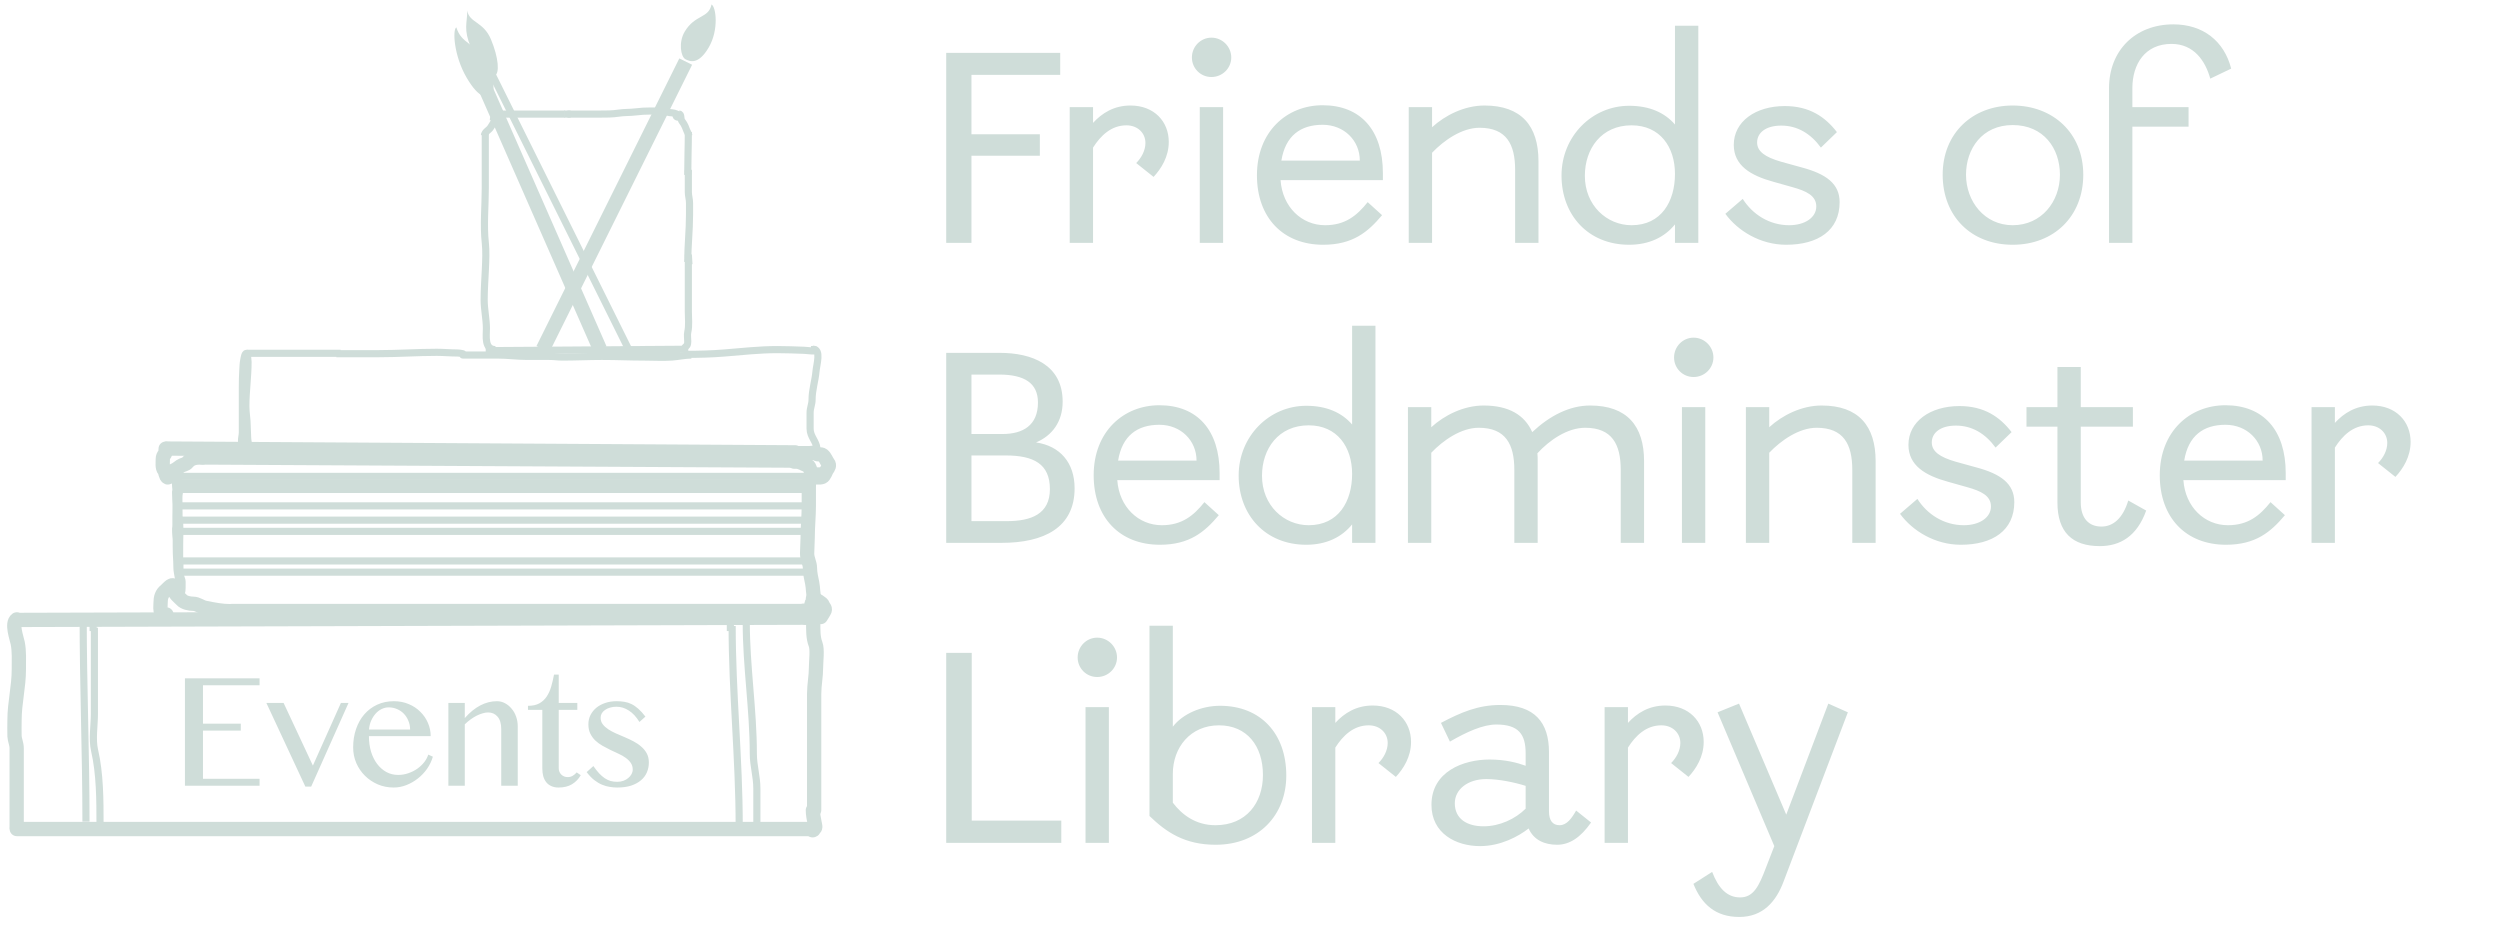 <svg width="175" height="65" viewBox="0 0 175 65" fill="none" xmlns="http://www.w3.org/2000/svg">
<path d="M66.235 17H68.002V10.901H72.79V9.4H68.002V5.239H74.215V3.7H66.235V17ZM79.534 11.414L80.75 12.383C81.282 11.813 81.814 10.977 81.814 9.932C81.814 8.507 80.788 7.386 79.135 7.386C77.976 7.386 77.14 7.918 76.513 8.602V7.5H74.879V17H76.513V10.331C77.045 9.495 77.786 8.773 78.85 8.773C79.629 8.773 80.18 9.305 80.18 10.008C80.18 10.54 79.895 11.053 79.534 11.414ZM83.984 17H85.618V7.5H83.984V17ZM83.433 4.023C83.433 4.783 84.041 5.391 84.801 5.391C85.561 5.391 86.188 4.783 86.188 4.023C86.188 3.263 85.561 2.636 84.801 2.636C84.041 2.636 83.433 3.263 83.433 4.023ZM92.622 17.133C94.693 17.133 95.757 16.24 96.745 15.062L95.738 14.15C94.978 15.1 94.161 15.765 92.755 15.765C91.121 15.765 89.772 14.492 89.639 12.611H96.802V12.117C96.802 9.115 95.244 7.367 92.584 7.367C90.076 7.367 87.986 9.21 87.986 12.269C87.986 15.233 89.81 17.133 92.622 17.133ZM89.696 11.243C89.981 9.495 91.045 8.735 92.584 8.735C94.085 8.735 95.187 9.837 95.187 11.243H89.696ZM106.059 11.889V17H107.693V11.281C107.693 8.811 106.496 7.386 103.912 7.386C102.506 7.386 101.157 8.07 100.245 8.906V7.5H98.611V17H100.245V10.692C101.081 9.818 102.335 8.944 103.57 8.944C105.451 8.944 106.059 10.103 106.059 11.889ZM114.037 17.133C115.443 17.133 116.526 16.601 117.248 15.708V17H118.882V1.8H117.248V8.716C116.526 7.88 115.462 7.405 114.037 7.405C111.453 7.405 109.306 9.533 109.306 12.288C109.306 15.043 111.168 17.133 114.037 17.133ZM110.94 12.307C110.94 10.407 112.099 8.773 114.208 8.773C116.203 8.773 117.248 10.293 117.248 12.174C117.248 14.093 116.298 15.765 114.208 15.765C112.479 15.765 110.94 14.378 110.94 12.307ZM125.031 17.133C127.273 17.133 128.774 16.126 128.774 14.15C128.774 12.858 127.824 12.174 126.114 11.718L124.67 11.319C123.549 10.996 122.998 10.597 122.998 9.97C122.998 9.305 123.587 8.792 124.689 8.792C125.81 8.792 126.741 9.343 127.463 10.331L128.584 9.248C127.767 8.184 126.665 7.424 124.936 7.424C122.884 7.424 121.364 8.507 121.364 10.141C121.364 11.585 122.542 12.288 124.138 12.725L125.487 13.105C126.437 13.371 127.14 13.694 127.14 14.454C127.14 15.214 126.361 15.765 125.24 15.765C123.853 15.765 122.675 15.005 121.991 13.922L120.775 14.967C121.649 16.164 123.226 17.133 125.031 17.133ZM140.889 17.133C143.777 17.133 145.829 15.138 145.829 12.231C145.829 9.305 143.701 7.386 140.889 7.386C138.077 7.386 135.987 9.324 135.987 12.231C135.987 15.138 137.982 17.133 140.889 17.133ZM137.621 12.231C137.621 10.426 138.742 8.754 140.889 8.754C143.055 8.754 144.195 10.388 144.195 12.231C144.195 14.112 142.903 15.765 140.889 15.765C138.913 15.765 137.621 14.093 137.621 12.231ZM147.632 6.17V17H149.266V8.868H153.199V7.5H149.266V6.17C149.266 4.479 150.159 3.073 152.002 3.073C153.579 3.073 154.377 4.27 154.719 5.505L156.182 4.802C155.688 2.864 154.206 1.705 152.135 1.705C149.475 1.705 147.632 3.529 147.632 6.17ZM66.235 38H70.111C73.075 38 75.222 36.936 75.222 34.181C75.222 32.376 74.196 31.217 72.524 30.97C73.645 30.495 74.386 29.526 74.386 28.12C74.386 25.517 72.22 24.7 69.978 24.7H66.235V38ZM68.002 36.48V31.882H70.396C72.353 31.882 73.493 32.471 73.493 34.238C73.493 35.986 72.182 36.48 70.472 36.48H68.002ZM68.002 30.381V26.22H69.94C71.726 26.22 72.657 26.828 72.657 28.177C72.657 29.773 71.612 30.381 70.168 30.381H68.002ZM81.193 38.133C83.264 38.133 84.328 37.24 85.316 36.062L84.309 35.15C83.549 36.1 82.732 36.765 81.326 36.765C79.692 36.765 78.343 35.492 78.21 33.611H85.373V33.117C85.373 30.115 83.815 28.367 81.155 28.367C78.647 28.367 76.557 30.21 76.557 33.269C76.557 36.233 78.381 38.133 81.193 38.133ZM78.267 32.243C78.552 30.495 79.616 29.735 81.155 29.735C82.656 29.735 83.758 30.837 83.758 32.243H78.267ZM91.437 38.133C92.843 38.133 93.926 37.601 94.648 36.708V38H96.282V22.8H94.648V29.716C93.926 28.88 92.862 28.405 91.437 28.405C88.853 28.405 86.706 30.533 86.706 33.288C86.706 36.043 88.568 38.133 91.437 38.133ZM88.34 33.307C88.34 31.407 89.499 29.773 91.608 29.773C93.603 29.773 94.648 31.293 94.648 33.174C94.648 35.093 93.698 36.765 91.608 36.765C89.879 36.765 88.34 35.378 88.34 33.307ZM113.451 32.889V38H115.085V32.281C115.085 29.811 113.888 28.386 111.304 28.386C109.879 28.386 108.492 29.089 107.257 30.248C106.725 29.051 105.623 28.386 103.856 28.386C102.45 28.386 101.101 29.07 100.189 29.906V28.5H98.555V38H100.189V31.692C101.025 30.818 102.279 29.944 103.514 29.944C105.395 29.944 106.003 31.103 106.003 32.889V38H107.637V32.281C107.637 32.091 107.637 31.901 107.618 31.73C108.454 30.818 109.708 29.944 110.962 29.944C112.843 29.944 113.451 31.103 113.451 32.889ZM117.735 38H119.369V28.5H117.735V38ZM117.184 25.023C117.184 25.783 117.792 26.391 118.552 26.391C119.312 26.391 119.939 25.783 119.939 25.023C119.939 24.263 119.312 23.636 118.552 23.636C117.792 23.636 117.184 24.263 117.184 25.023ZM129.66 32.889V38H131.294V32.281C131.294 29.811 130.097 28.386 127.513 28.386C126.107 28.386 124.758 29.07 123.846 29.906V28.5H122.212V38H123.846V31.692C124.682 30.818 125.936 29.944 127.171 29.944C129.052 29.944 129.66 31.103 129.66 32.889ZM137.258 38.133C139.5 38.133 141.001 37.126 141.001 35.15C141.001 33.858 140.051 33.174 138.341 32.718L136.897 32.319C135.776 31.996 135.225 31.597 135.225 30.97C135.225 30.305 135.814 29.792 136.916 29.792C138.037 29.792 138.968 30.343 139.69 31.331L140.811 30.248C139.994 29.184 138.892 28.424 137.163 28.424C135.111 28.424 133.591 29.507 133.591 31.141C133.591 32.585 134.769 33.288 136.365 33.725L137.714 34.105C138.664 34.371 139.367 34.694 139.367 35.454C139.367 36.214 138.588 36.765 137.467 36.765C136.08 36.765 134.902 36.005 134.218 34.922L133.002 35.967C133.876 37.164 135.453 38.133 137.258 38.133ZM146.984 38.228C148.409 38.228 149.587 37.544 150.233 35.739L148.979 35.036C148.599 36.29 147.915 36.86 147.098 36.86C146.224 36.86 145.654 36.29 145.654 35.169V29.868H149.302V28.5H145.654V25.688H144.02V28.5H141.854V29.868H144.02V35.169C144.02 37.259 145.065 38.228 146.984 38.228ZM155.82 38.133C157.891 38.133 158.955 37.24 159.943 36.062L158.936 35.15C158.176 36.1 157.359 36.765 155.953 36.765C154.319 36.765 152.97 35.492 152.837 33.611H160V33.117C160 30.115 158.442 28.367 155.782 28.367C153.274 28.367 151.184 30.21 151.184 33.269C151.184 36.233 153.008 38.133 155.82 38.133ZM152.894 32.243C153.179 30.495 154.243 29.735 155.782 29.735C157.283 29.735 158.385 30.837 158.385 32.243H152.894ZM166.463 32.414L167.679 33.383C168.211 32.813 168.743 31.977 168.743 30.932C168.743 29.507 167.717 28.386 166.064 28.386C164.905 28.386 164.069 28.918 163.442 29.602V28.5H161.808V38H163.442V31.331C163.974 30.495 164.715 29.773 165.779 29.773C166.558 29.773 167.109 30.305 167.109 31.008C167.109 31.54 166.824 32.053 166.463 32.414ZM66.235 59H74.291V57.442H68.021V45.7H66.235V59ZM75.987 59H77.621V49.5H75.987V59ZM75.436 46.023C75.436 46.783 76.044 47.391 76.804 47.391C77.564 47.391 78.191 46.783 78.191 46.023C78.191 45.263 77.564 44.636 76.804 44.636C76.044 44.636 75.436 45.263 75.436 46.023ZM85.1 59.133C88.121 59.133 90.04 57.043 90.04 54.288C90.04 51.343 88.235 49.405 85.404 49.405C84.112 49.405 82.801 49.956 82.098 50.868V43.8H80.464V57.119C81.642 58.259 82.934 59.133 85.1 59.133ZM82.098 56.188V54.174C82.098 52.312 83.333 50.773 85.328 50.773C87.285 50.773 88.406 52.217 88.406 54.25C88.406 56.207 87.228 57.765 85.081 57.765C83.713 57.765 82.744 57.043 82.098 56.188ZM96.493 53.414L97.709 54.383C98.241 53.813 98.773 52.977 98.773 51.932C98.773 50.507 97.747 49.386 96.094 49.386C94.935 49.386 94.099 49.918 93.472 50.602V49.5H91.838V59H93.472V52.331C94.004 51.495 94.745 50.773 95.809 50.773C96.588 50.773 97.139 51.305 97.139 52.008C97.139 52.54 96.854 53.053 96.493 53.414ZM108.999 59.133C109.854 59.133 110.633 58.639 111.374 57.575L110.329 56.739C110.025 57.271 109.683 57.765 109.17 57.765C108.676 57.765 108.429 57.423 108.429 56.796V52.654C108.429 50.583 107.441 49.348 105.028 49.348C103.47 49.348 102.273 49.861 100.867 50.602L101.494 51.913C102.672 51.229 103.812 50.716 104.743 50.716C106.301 50.716 106.795 51.4 106.795 52.73V53.604C106.225 53.395 105.389 53.167 104.268 53.167C102.444 53.167 100.202 54.003 100.202 56.34C100.202 58.335 101.912 59.228 103.603 59.228C105.047 59.228 106.301 58.544 107.004 57.993C107.365 58.81 108.125 59.133 108.999 59.133ZM101.836 56.226C101.836 55.257 102.748 54.535 104.04 54.535C104.914 54.535 106.016 54.763 106.795 55.01V56.606C106.073 57.328 104.971 57.841 103.85 57.841C102.672 57.841 101.836 57.309 101.836 56.226ZM116.978 53.414L118.194 54.383C118.726 53.813 119.258 52.977 119.258 51.932C119.258 50.507 118.232 49.386 116.579 49.386C115.42 49.386 114.584 49.918 113.957 50.602V49.5H112.323V59H113.957V52.331C114.489 51.495 115.23 50.773 116.294 50.773C117.073 50.773 117.624 51.305 117.624 52.008C117.624 52.54 117.339 53.053 116.978 53.414ZM121.75 64.187C123.422 64.187 124.334 63.085 124.847 61.717L129.35 49.861L127.982 49.253L125.037 57.024L121.731 49.253L120.23 49.861L124.201 59.228L123.612 60.748C123.137 62.002 122.757 62.819 121.807 62.819C120.895 62.819 120.287 62.173 119.85 61.033L118.539 61.869C119.109 63.294 120.078 64.187 121.75 64.187Z" fill="#CFDDD9"/>
<path d="M1.176 58.032L56.833 58.032" stroke="#CFDDD9" stroke-linecap="round"/>
<path d="M1.167 57.905C1.167 56.725 1.167 55.443 1.167 54.272C1.167 53.643 1.167 53.014 1.167 52.385C1.167 52.062 1.027 51.802 1.016 51.535C1.001 51.166 1.016 50.79 1.016 50.42C1.016 49.19 1.319 48.091 1.319 46.864C1.319 46.238 1.355 45.583 1.239 45.012C1.165 44.651 0.786 43.629 1.167 43.361" stroke="#CFDDD9" stroke-linecap="round"/>
<path d="M1.217 43.395L56.833 43.236" stroke="#CFDDD9" stroke-linecap="round"/>
<path d="M56.926 43.578C56.926 44.088 56.911 44.643 57.089 45.092C57.233 45.457 57.122 46.285 57.122 46.703C57.122 47.347 56.991 47.936 56.991 48.579C56.991 49.099 56.991 49.62 56.991 50.139C56.991 52.327 56.991 54.514 56.991 56.701" stroke="#CFDDD9" stroke-linecap="round"/>
<path d="M56.902 56.712C56.902 56.995 56.969 57.345 57.023 57.61C57.041 57.702 57.126 57.982 57.005 57.982C56.904 57.982 56.807 58.193 56.943 58.098" stroke="#CFDDD9" stroke-linecap="round"/>
<path d="M57.453 43.079C57.262 43.079 57.024 43.024 56.836 43.083C56.769 43.103 56.723 43.242 56.657 43.247C56.578 43.254 56.497 43.247 56.418 43.247" stroke="#CFDDD9" stroke-linecap="round"/>
<path d="M57.453 43.191C57.55 43.055 57.61 42.929 57.692 42.8C57.821 42.596 57.659 42.528 57.612 42.38C57.551 42.184 57.149 42.03 57.015 41.904" stroke="#CFDDD9" stroke-linecap="round"/>
<path d="M57.015 41.904C56.892 41.538 56.93 41.19 56.854 40.816C56.79 40.502 56.697 40.121 56.697 39.778C56.697 39.403 56.498 39.144 56.498 38.743C56.498 38.365 56.537 37.987 56.537 37.624C56.537 36.889 56.617 36.085 56.617 35.445C56.617 35.024 56.617 34.604 56.617 34.183C56.617 33.995 56.614 33.844 56.666 33.679C56.749 33.417 56.832 33.478 56.975 33.344" stroke="#CFDDD9" stroke-linecap="round"/>
<path d="M56.935 33.4C57.124 33.4 57.371 33.456 57.555 33.387C57.719 33.326 57.801 32.991 57.9 32.852C57.976 32.746 58.102 32.582 57.962 32.405C57.831 32.239 57.771 32 57.593 31.861C57.459 31.757 57.252 31.856 57.115 31.749C56.999 31.659 56.768 31.721 56.637 31.721C56.312 31.721 55.986 31.721 55.661 31.721" stroke="#CFDDD9" stroke-linecap="round"/>
<path d="M11.705 31.399L55.661 31.665" stroke="#CFDDD9" stroke-linecap="round"/>
<path d="M11.597 31.407C11.597 31.509 11.58 31.756 11.517 31.811C11.448 31.872 11.398 31.999 11.398 32.107C11.398 32.359 11.341 32.744 11.497 32.92C11.594 33.029 11.584 33.359 11.739 33.421C11.806 33.448 11.843 33.216 11.885 33.157C11.952 33.062 12.089 32.959 12.178 32.923C12.339 32.858 12.473 32.74 12.634 32.627C12.787 32.52 13.003 32.522 13.122 32.372C13.408 32.01 13.826 32.023 14.19 32.023" stroke="#CFDDD9" stroke-linecap="round"/>
<path d="M14.19 32.023L55.63 32.243" stroke="#CFDDD9" stroke-linecap="round"/>
<path d="M55.597 32.315C55.746 32.315 55.893 32.308 56.034 32.377C56.098 32.408 56.22 32.428 56.267 32.48C56.288 32.505 56.454 32.555 56.483 32.557C56.563 32.564 56.641 32.661 56.674 32.764C56.833 33.268 57.133 33.214 57.491 33.214" stroke="#CFDDD9" stroke-linecap="round"/>
<path d="M11.65 43.014C11.563 43.014 11.368 42.94 11.301 42.866C11.191 42.746 11.239 42.412 11.239 42.234C11.239 41.817 11.327 41.551 11.591 41.339C11.746 41.214 12.184 40.64 12.184 41.224C12.184 41.578 12.529 41.785 12.709 41.987C12.892 42.193 13.28 42.263 13.519 42.263C13.831 42.263 14.057 42.487 14.362 42.548C14.95 42.667 15.526 42.783 16.128 42.783" stroke="#CFDDD9" stroke-linecap="round"/>
<path d="M16.218 42.772L56.232 42.772" stroke="#CFDDD9" stroke-linecap="round"/>
<path d="M56.243 42.752C56.42 42.752 56.593 42.719 56.712 42.542C56.783 42.437 56.795 42.355 56.82 42.229C56.837 42.148 56.96 42.111 57.002 42.094C57.062 42.07 56.99 42.032 56.958 42.032C56.893 42.032 56.904 41.992 56.904 41.912" stroke="#CFDDD9" stroke-linecap="round"/>
<path d="M12.263 33.089C12.263 33.255 12.263 33.42 12.263 33.586C12.263 33.666 12.283 33.735 12.284 33.811C12.286 33.898 12.292 33.982 12.296 34.068C12.298 34.129 12.333 34.312 12.303 34.365C12.284 34.398 12.295 34.529 12.295 34.591C12.295 34.727 12.297 34.861 12.308 34.996C12.34 35.385 12.316 35.774 12.316 36.166C12.316 36.294 12.316 36.422 12.316 36.549C12.316 36.658 12.322 36.771 12.311 36.879C12.305 36.939 12.295 36.958 12.295 36.997C12.295 37.179 12.296 37.355 12.316 37.535C12.328 37.635 12.338 37.734 12.338 37.835C12.338 37.963 12.338 38.091 12.338 38.219C12.338 38.588 12.351 38.95 12.375 39.317C12.393 39.585 12.369 39.834 12.424 40.098C12.474 40.343 12.53 40.657 12.53 40.876C12.53 41.144 12.53 41.411 12.53 41.679" stroke="#CFDDD9" stroke-width="0.5"/>
<path d="M12.681 41.83C12.681 41.724 12.681 41.624 12.692 41.521C12.698 41.461 12.727 41.404 12.733 41.347C12.748 41.206 12.745 41.032 12.745 40.852C12.745 40.804 12.745 40.757 12.745 40.709C12.745 40.6 12.682 40.481 12.654 40.378C12.627 40.282 12.616 40.178 12.616 40.077C12.616 39.996 12.606 39.924 12.597 39.844C12.584 39.722 12.597 39.591 12.595 39.468C12.593 39.374 12.577 39.276 12.573 39.182C12.568 39.022 12.573 38.86 12.573 38.701C12.573 38.523 12.568 38.344 12.574 38.166C12.584 37.892 12.573 37.614 12.589 37.34C12.604 37.084 12.573 36.825 12.573 36.568C12.573 36.457 12.565 36.35 12.551 36.242C12.549 36.224 12.539 36.227 12.533 36.215C12.524 36.199 12.531 36.154 12.531 36.136C12.531 35.724 12.52 35.314 12.52 34.901C12.52 34.757 12.524 34.621 12.554 34.485C12.578 34.379 12.556 34.263 12.552 34.157C12.548 34.051 12.532 33.911 12.504 33.811C12.474 33.702 12.492 33.584 12.456 33.48C12.434 33.42 12.413 33.315 12.413 33.247C12.413 33.15 12.386 33.046 12.415 32.954C12.435 32.891 12.38 32.974 12.372 32.999C12.359 33.041 12.34 33.053 12.327 33.089" stroke="#CFDDD9" stroke-width="0.5"/>
<path d="M12.44 33.347H56.72" stroke="#CFDDD9" stroke-width="0.5"/>
<path d="M12.44 34.261H56.602" stroke="#CFDDD9" stroke-width="0.5"/>
<path d="M12.381 33.845H56.602" stroke="#CFDDD9" stroke-width="0.5"/>
<path d="M17.363 31.211C17.282 31.198 16.91 31.031 16.905 30.91C16.894 30.667 16.966 30.489 16.966 30.257C16.966 29.652 16.966 29.048 16.966 28.443C16.966 27.992 16.966 27.541 16.966 27.089C16.966 26.693 16.974 26.305 16.998 25.912C17.011 25.701 17.018 25.43 17.059 25.227C17.088 25.086 17.127 24.732 17.256 24.732C17.362 24.732 17.332 24.845 17.332 24.968C17.332 25.096 17.363 25.212 17.363 25.332C17.363 26.388 17.21 27.386 17.21 28.443C17.21 28.921 17.302 29.347 17.302 29.816C17.302 30.073 17.332 30.345 17.332 30.588C17.332 30.77 17.385 31.107 17.454 31.253" stroke="#CFDDD9" stroke-width="0.5"/>
<path d="M57.189 31.406C57.142 30.876 56.707 30.572 56.707 30.005C56.707 29.634 56.707 29.264 56.707 28.893C56.707 28.555 56.845 28.303 56.845 27.975C56.845 27.28 57.064 26.659 57.12 25.993C57.159 25.528 57.504 24.447 56.914 24.447" stroke="#CFDDD9" stroke-width="0.5"/>
<path d="M57.14 31.412C57.004 31.412 56.936 31.444 56.824 31.523" stroke="#CFDDD9" stroke-width="0.5"/>
<path d="M57.179 31.412C57.179 31.741 57.1 31.394 57.1 31.245" stroke="#CFDDD9" stroke-width="0.5"/>
<path d="M17.282 24.731H23.844" stroke="#CFDDD9" stroke-width="0.5"/>
<path d="M12.506 35.411H56.207" stroke="#CFDDD9" stroke-width="0.5"/>
<path d="M12.357 36.411H56.355" stroke="#CFDDD9" stroke-width="0.5"/>
<path d="M12.655 37.196H56.579" stroke="#CFDDD9" stroke-width="0.5"/>
<path d="M12.506 39.266H56.281" stroke="#CFDDD9" stroke-width="0.5"/>
<path d="M12.506 40.051H56.653" stroke="#CFDDD9" stroke-width="0.5"/>
<path d="M23.547 24.757C24.541 24.757 25.535 24.757 26.529 24.757C27.881 24.757 29.221 24.662 30.574 24.662C31.054 24.662 31.54 24.709 32.013 24.709C32.129 24.709 32.27 24.735 32.384 24.759C32.506 24.785 32.344 24.852 32.409 24.852C33.225 24.852 34.042 24.852 34.859 24.852C35.536 24.852 36.208 24.947 36.886 24.947C37.398 24.947 37.911 24.947 38.423 24.947C38.854 24.947 39.01 24.994 39.367 24.994C40.286 24.994 41.202 24.947 42.123 24.947C43.285 24.947 44.019 24.994 45.131 24.994C45.761 24.994 46.408 25.036 47.037 24.991C47.483 24.96 47.955 24.852 48.398 24.852" stroke="#CFDDD9" stroke-width="0.5"/>
<path d="M48.052 24.804C48.94 24.804 49.803 24.782 50.678 24.712C51.925 24.612 53.154 24.472 54.408 24.472C55.039 24.472 55.658 24.498 56.281 24.52C56.499 24.527 56.714 24.567 56.938 24.567C56.978 24.567 57.151 24.507 57.034 24.475C56.956 24.453 56.846 24.472 56.765 24.472" stroke="#CFDDD9" stroke-width="0.5"/>
<path d="M5.822 43.187C5.822 47.977 6.018 52.737 6.018 57.517" stroke="#CFDDD9" stroke-width="0.5"/>
<path d="M6.608 43.941C6.608 45.952 6.608 47.963 6.608 49.975C6.608 50.754 6.442 51.754 6.619 52.52C6.997 54.151 7.002 56.007 7.002 57.705" stroke="#CFDDD9" stroke-width="0.5"/>
<path d="M6.52 43.583V44.175" stroke="#CFDDD9" stroke-width="0.5"/>
<path d="M52.238 43.583C52.238 46.677 52.733 49.677 52.733 52.765C52.733 53.6 52.98 54.351 52.98 55.193C52.98 56.023 52.98 56.852 52.98 57.681" stroke="#CFDDD9" stroke-width="0.5"/>
<path d="M51.25 43.82C51.25 48.508 51.744 53.108 51.744 57.8" stroke="#CFDDD9" stroke-width="0.5"/>
<path d="M51.126 43.583V44.175" stroke="#CFDDD9" stroke-width="0.5"/>
<path d="M34 24.544L48.179 24.447" stroke="#CFDDD9" stroke-width="0.5"/>
<path d="M47.621 24.607C47.184 24.607 46.77 24.651 46.335 24.685C46.023 24.709 45.712 24.788 45.401 24.826C45.063 24.867 44.702 24.834 44.363 24.834C43.945 24.834 43.539 24.796 43.119 24.796" stroke="#CFDDD9" stroke-width="0.5"/>
<path d="M34.681 24.473C33.887 24.473 34.049 23.514 34.049 22.99C34.049 22.328 33.891 21.672 33.891 20.986C33.891 19.676 34.085 18.041 33.974 17.028C33.835 15.762 33.97 14.415 33.97 13.142C33.97 11.866 33.97 10.59 33.97 9.314" stroke="#CFDDD9" stroke-width="0.5"/>
<path d="M47.891 24.424C47.9 24.36 48.027 24.224 48.079 24.184C48.128 24.146 48.142 23.965 48.142 23.904C48.142 23.697 48.098 23.443 48.144 23.242C48.248 22.797 48.184 22.283 48.184 21.82C48.184 20.605 48.184 19.39 48.184 18.175" stroke="#CFDDD9" stroke-width="0.5"/>
<path d="M48.142 18.335C48.142 17.211 48.267 16.147 48.267 15.018C48.267 14.748 48.267 14.478 48.267 14.208C48.267 13.948 48.184 13.709 48.184 13.447C48.184 12.953 48.184 12.459 48.184 11.965" stroke="#CFDDD9" stroke-width="0.5"/>
<path d="M48.184 11.885V12.005" stroke="#CFDDD9" stroke-width="0.5"/>
<path d="M48.184 17.814C48.184 18.053 48.225 18.27 48.225 18.495" stroke="#CFDDD9" stroke-width="0.5"/>
<path d="M48.142 12.245C48.142 11.245 48.184 10.228 48.184 9.241" stroke="#CFDDD9" stroke-width="0.5"/>
<path d="M33.906 9.486C33.944 9.197 34.216 9.137 34.353 8.905C34.481 8.691 34.622 8.541 34.622 8.286" stroke="#CFDDD9" stroke-width="0.5"/>
<path d="M34.532 8.415C34.532 8.263 34.614 8.075 34.756 7.995C34.889 7.92 34.944 7.986 35.091 7.986C35.471 7.986 35.852 7.986 36.232 7.986C37.335 7.986 38.438 7.986 39.541 7.986" stroke="#CFDDD9" stroke-width="0.5"/>
<path d="M39.72 7.986C40.477 7.986 41.234 7.986 41.991 7.986C42.411 7.986 42.883 7.988 43.3 7.921C43.693 7.859 44.103 7.884 44.5 7.833C44.85 7.788 45.176 7.771 45.531 7.771C45.837 7.771 46.211 7.774 46.473 7.9" stroke="#CFDDD9" stroke-width="0.5"/>
<path d="M46.249 7.771C46.544 7.771 46.79 7.9 47.076 7.9C47.182 7.9 47.551 8.039 47.591 8.114" stroke="#CFDDD9" stroke-width="0.5"/>
<path d="M48.217 9.486C48.201 9.349 48.077 9.178 48.035 9.039C48.002 8.928 47.927 8.777 47.869 8.672C47.813 8.57 47.704 8.464 47.678 8.35C47.653 8.243 47.671 7.986 47.546 7.986" stroke="#CFDDD9" stroke-width="0.5"/>
<path d="M39.496 7.986H39.944" stroke="#CFDDD9" stroke-width="0.5"/>
<path d="M47.591 8.2C47.468 8.2 47.322 8.226 47.322 8.071" stroke="#CFDDD9" stroke-width="0.5"/>
<path d="M34 6.229L42 24.447" stroke="#CFDDD9"/>
<path d="M48 4.311L38 24.447" stroke="#CFDDD9"/>
<path d="M34 4.311L44 24.447" stroke="#CFDDD9" stroke-width="0.5"/>
<path d="M47.923 2.226C47.487 2.968 47.655 3.969 47.974 4.141C48.292 4.313 48.888 4.553 49.609 3.324C50.331 2.095 50.126 0.484 49.807 0.312C49.609 1.305 48.645 0.997 47.923 2.226Z" fill="#CFDDD9"/>
<path d="M34.083 4.446C34.63 5.379 34.648 6.514 34.375 6.662C34.101 6.809 33.576 6.991 32.669 5.445C31.761 3.899 31.67 2.062 31.944 1.914C32.309 3.1 33.175 2.9 34.083 4.446Z" fill="#CFDDD9"/>
<path d="M34.367 2.756C34.894 4.015 35.004 5.158 34.613 5.308C34.223 5.458 33.48 4.559 32.953 3.299C32.427 2.04 32.707 1.614 32.707 0.748C32.861 1.614 33.841 1.497 34.367 2.756Z" fill="#CFDDD9"/>
<path d="M18.17 47.484V47.967H14.209V50.658H16.856V51.141H14.209V54.518H18.17V55H12.946V47.484H18.17ZM19.852 49.205L21.902 53.591L23.864 49.205H24.397L21.782 55.063H21.375L18.646 49.205H19.852ZM27.558 55.127C27.165 55.127 26.796 55.055 26.454 54.911C26.111 54.763 25.81 54.562 25.552 54.308C25.294 54.054 25.091 53.758 24.943 53.419C24.795 53.077 24.721 52.711 24.721 52.321C24.721 51.856 24.788 51.426 24.924 51.033C25.059 50.635 25.252 50.292 25.502 50.004C25.751 49.717 26.049 49.492 26.396 49.331C26.748 49.166 27.139 49.084 27.571 49.084C27.952 49.084 28.299 49.152 28.612 49.287C28.929 49.418 29.2 49.598 29.424 49.827C29.653 50.051 29.831 50.311 29.957 50.607C30.084 50.899 30.148 51.206 30.148 51.528H25.825C25.825 51.917 25.874 52.279 25.971 52.613C26.073 52.943 26.215 53.229 26.396 53.47C26.578 53.711 26.794 53.902 27.044 54.041C27.294 54.177 27.569 54.245 27.869 54.245C28.119 54.245 28.358 54.204 28.586 54.124C28.819 54.044 29.029 53.938 29.215 53.807C29.405 53.671 29.566 53.519 29.697 53.35C29.828 53.18 29.922 53.005 29.977 52.823L30.3 52.969C30.216 53.265 30.082 53.544 29.9 53.807C29.718 54.069 29.503 54.297 29.253 54.492C29.008 54.687 28.739 54.841 28.447 54.956C28.155 55.07 27.859 55.127 27.558 55.127ZM28.707 51.065C28.707 50.844 28.667 50.641 28.586 50.455C28.51 50.265 28.404 50.1 28.269 49.96C28.134 49.82 27.975 49.712 27.793 49.636C27.611 49.556 27.416 49.516 27.209 49.516C27.035 49.516 26.868 49.556 26.707 49.636C26.551 49.712 26.411 49.82 26.289 49.96C26.166 50.1 26.062 50.265 25.977 50.455C25.897 50.641 25.849 50.844 25.831 51.065H28.707ZM31.386 49.205H32.535V50.265C32.886 49.867 33.25 49.571 33.627 49.376C34.003 49.181 34.388 49.084 34.782 49.084C34.985 49.084 35.173 49.13 35.347 49.224C35.524 49.317 35.679 49.444 35.81 49.605C35.946 49.761 36.051 49.947 36.127 50.163C36.204 50.375 36.242 50.601 36.242 50.842V55H35.086V51.033C35.086 50.648 35 50.358 34.826 50.163C34.657 49.968 34.437 49.871 34.166 49.871C34.043 49.871 33.914 49.892 33.779 49.935C33.643 49.973 33.504 50.028 33.36 50.1C33.22 50.172 33.081 50.258 32.941 50.36C32.801 50.461 32.666 50.576 32.535 50.703V55H31.386V49.205ZM40.653 54.264C40.501 54.53 40.296 54.742 40.038 54.898C39.784 55.051 39.471 55.127 39.098 55.127C38.904 55.127 38.734 55.093 38.59 55.025C38.447 54.962 38.328 54.871 38.235 54.752C38.142 54.634 38.072 54.492 38.025 54.327C37.983 54.162 37.962 53.978 37.962 53.775V49.693H36.959V49.408C37.281 49.408 37.545 49.351 37.752 49.236C37.964 49.118 38.135 48.959 38.267 48.76C38.402 48.557 38.508 48.324 38.584 48.062C38.66 47.795 38.726 47.516 38.781 47.224H39.111V49.205H40.412V49.693H39.111V53.775C39.111 53.948 39.17 54.096 39.289 54.219C39.411 54.338 39.562 54.397 39.739 54.397C39.87 54.397 39.989 54.365 40.095 54.302C40.2 54.238 40.291 54.16 40.368 54.067L40.653 54.264ZM43.205 54.727C43.362 54.727 43.505 54.704 43.637 54.657C43.772 54.606 43.886 54.541 43.98 54.46C44.077 54.38 44.153 54.289 44.208 54.188C44.263 54.086 44.291 53.98 44.291 53.87C44.291 53.692 44.246 53.538 44.157 53.407C44.068 53.276 43.95 53.157 43.802 53.051C43.658 52.946 43.493 52.85 43.307 52.766C43.12 52.677 42.93 52.588 42.735 52.499C42.545 52.406 42.357 52.306 42.17 52.201C41.984 52.095 41.817 51.972 41.669 51.833C41.525 51.693 41.409 51.532 41.32 51.35C41.231 51.168 41.187 50.952 41.187 50.703C41.187 50.47 41.235 50.254 41.333 50.055C41.434 49.856 41.572 49.685 41.745 49.541C41.923 49.397 42.132 49.285 42.373 49.205C42.615 49.124 42.879 49.084 43.167 49.084C43.357 49.084 43.537 49.099 43.706 49.128C43.876 49.154 44.039 49.205 44.195 49.281C44.356 49.357 44.517 49.467 44.678 49.611C44.839 49.751 45.006 49.935 45.179 50.163L44.76 50.538C44.54 50.178 44.293 49.911 44.018 49.738C43.747 49.56 43.457 49.471 43.148 49.471C42.983 49.471 42.833 49.492 42.697 49.535C42.562 49.573 42.446 49.628 42.348 49.7C42.251 49.767 42.175 49.848 42.12 49.941C42.069 50.034 42.044 50.133 42.044 50.239C42.044 50.413 42.092 50.565 42.19 50.696C42.287 50.823 42.414 50.94 42.57 51.045C42.731 51.151 42.911 51.248 43.11 51.337C43.313 51.422 43.52 51.511 43.732 51.604C43.944 51.693 44.149 51.79 44.348 51.896C44.551 52.002 44.731 52.124 44.887 52.264C45.048 52.4 45.177 52.558 45.274 52.74C45.372 52.922 45.42 53.134 45.42 53.375C45.42 53.62 45.374 53.851 45.281 54.067C45.192 54.279 45.054 54.463 44.868 54.619C44.686 54.776 44.456 54.901 44.176 54.994C43.901 55.083 43.578 55.127 43.205 55.127C43.036 55.127 42.862 55.112 42.685 55.083C42.507 55.057 42.327 55.006 42.145 54.93C41.963 54.854 41.781 54.746 41.599 54.606C41.417 54.463 41.239 54.276 41.066 54.048L41.536 53.623C41.675 53.822 41.809 53.991 41.935 54.13C42.067 54.27 42.198 54.384 42.329 54.473C42.465 54.562 42.602 54.628 42.742 54.67C42.886 54.708 43.04 54.727 43.205 54.727Z" fill="#CFDDD9"/>
</svg>
